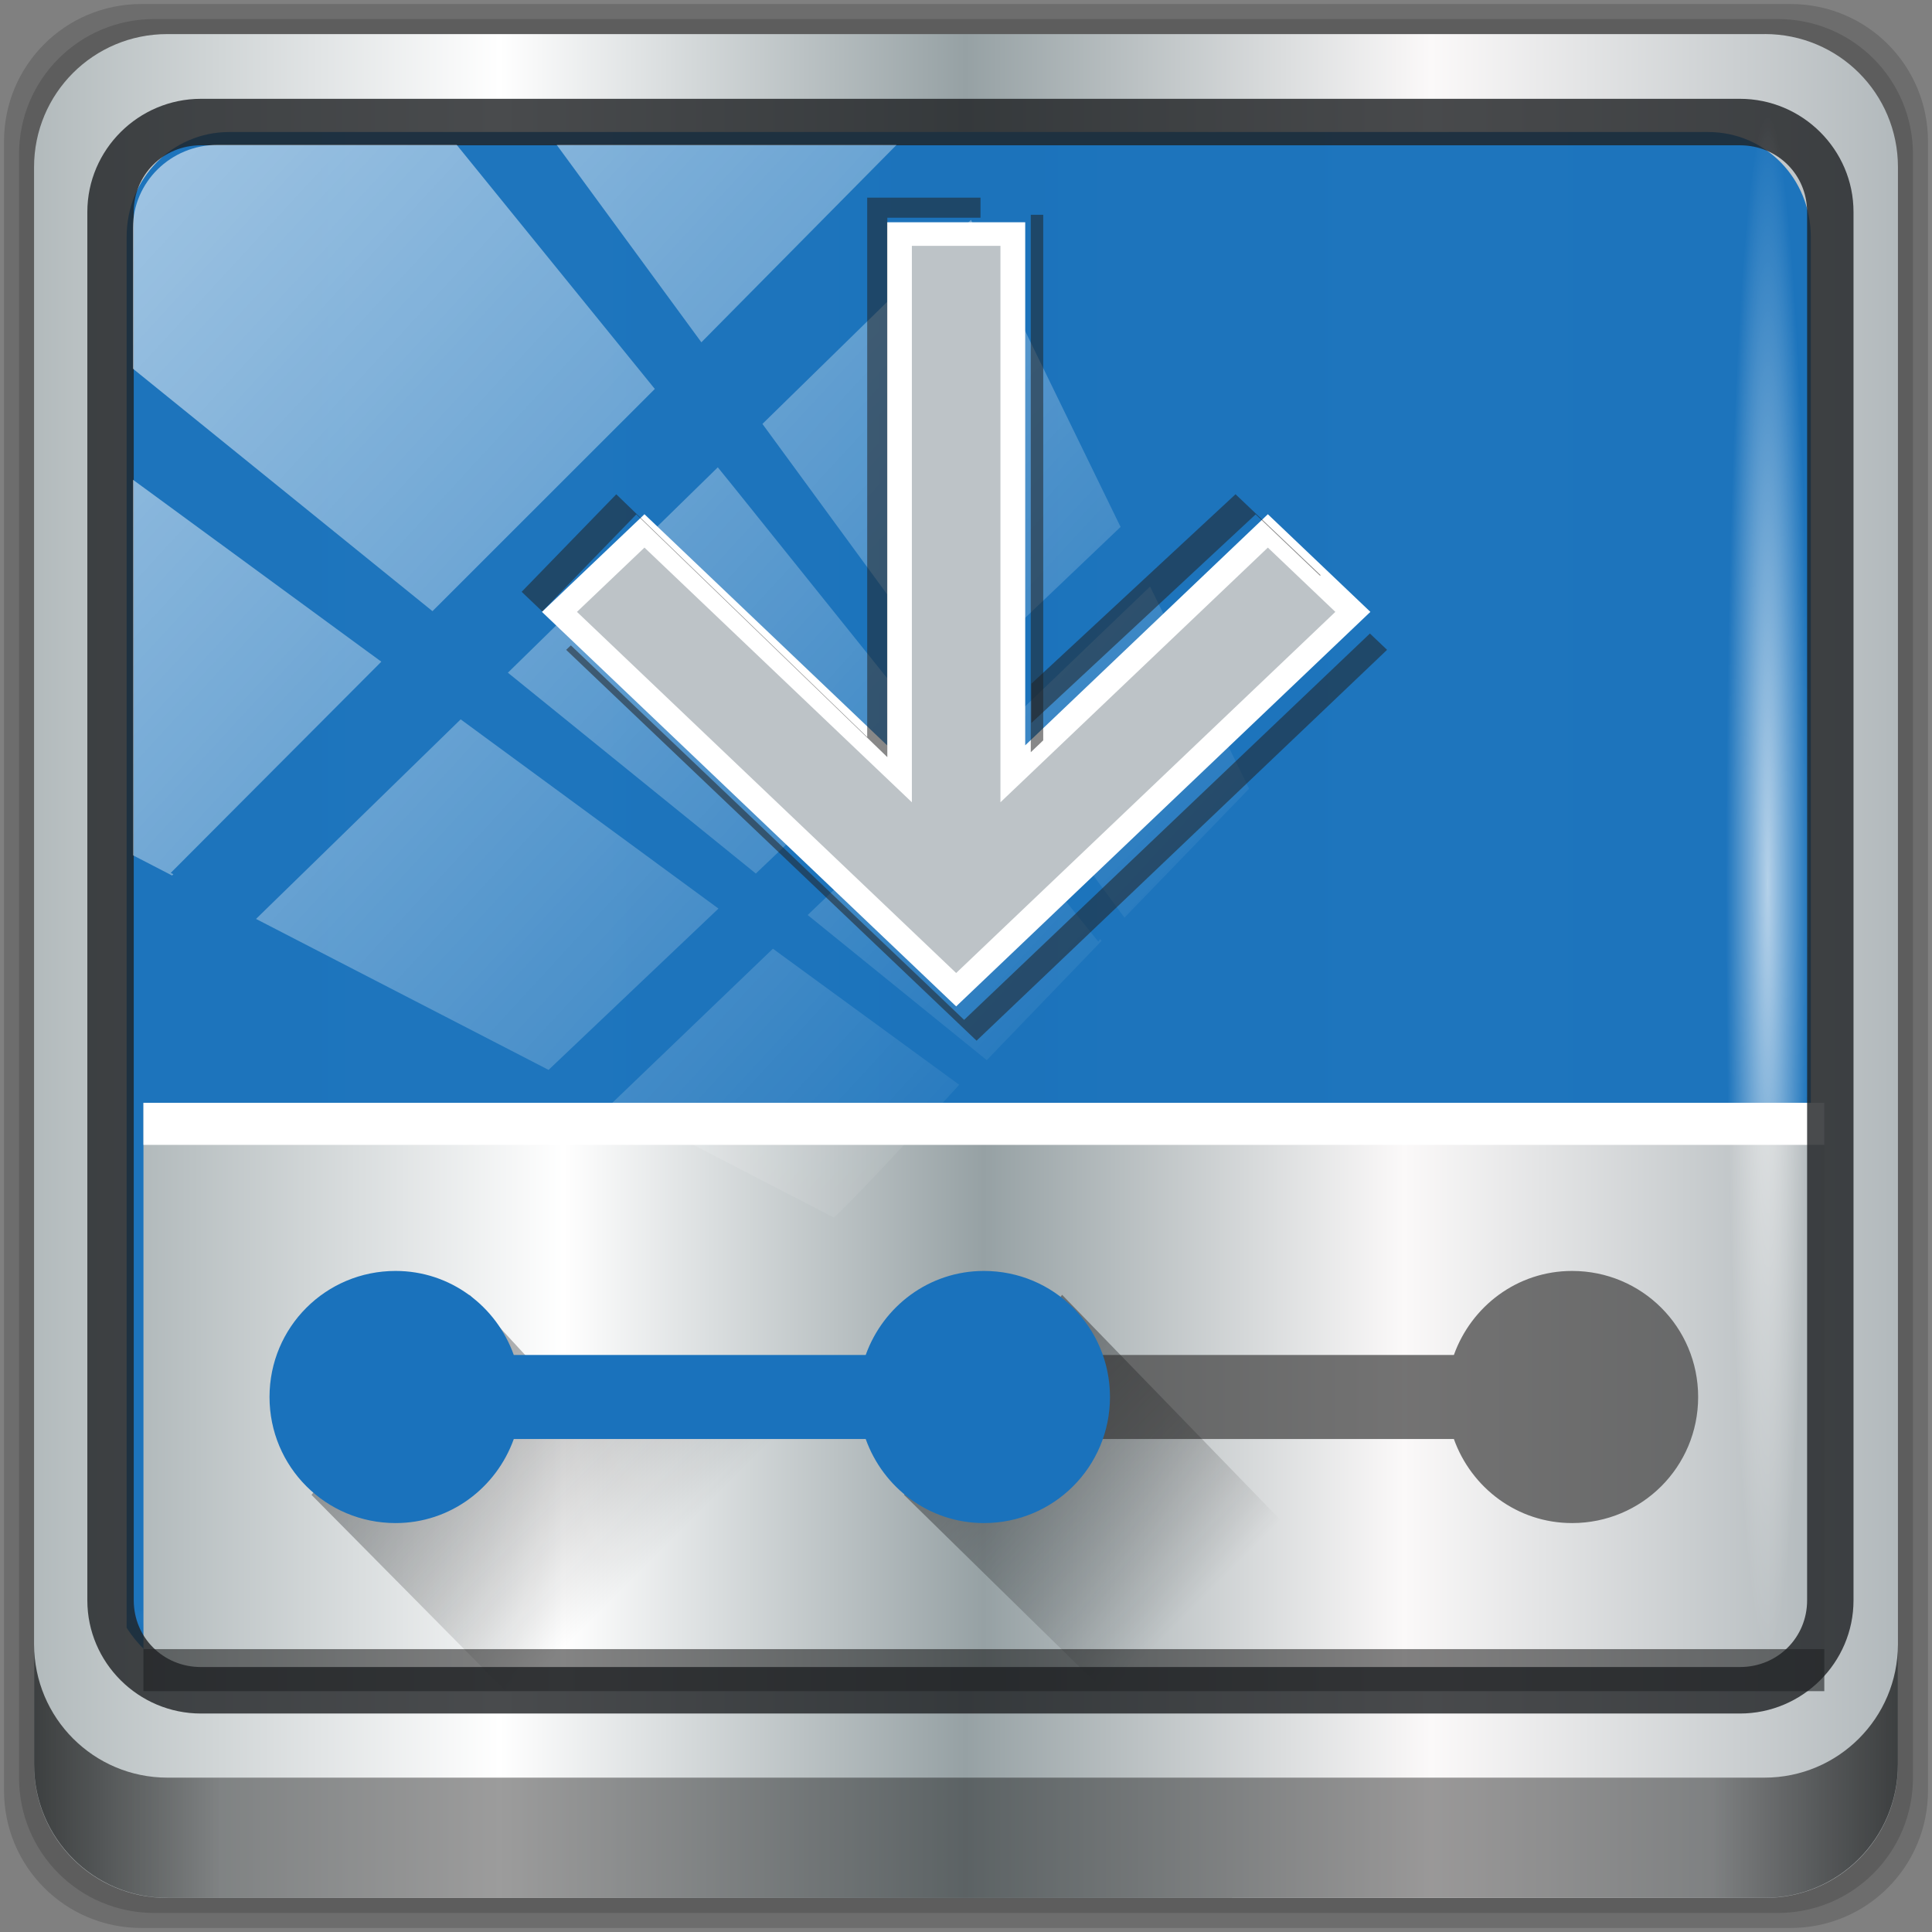 <?xml version="1.0" encoding="UTF-8" standalone="no"?>
<svg
   xmlns:dc="http://purl.org/dc/elements/1.1/"
   xmlns:cc="http://creativecommons.org/ns#"
   xmlns:rdf="http://www.w3.org/1999/02/22-rdf-syntax-ns#"
   xmlns:svg="http://www.w3.org/2000/svg"
   xmlns="http://www.w3.org/2000/svg"
   xmlns:xlink="http://www.w3.org/1999/xlink"
   xmlns:sodipodi="http://sodipodi.sourceforge.net/DTD/sodipodi-0.dtd"
   xmlns:inkscape="http://www.inkscape.org/namespaces/inkscape"
   width="48"
   height="48"
   version="1.1"
   id="svg445"
   sodipodi:docname="debian-installer-launcher.svg"
   inkscape:version="0.92.2 2405546, 2018-03-11">
  <rect width="100%" height="100%" fill="#808080" stroke="none"/>
  <sodipodi:namedview
     pagecolor="#ffffff"
     bordercolor="#666666"
     borderopacity="1"
     objecttolerance="10"
     gridtolerance="10"
     guidetolerance="10"
     inkscape:pageopacity="0"
     inkscape:pageshadow="2"
     inkscape:window-width="1280"
     inkscape:window-height="972"
     id="namedview447"
     showgrid="false"
     inkscape:zoom="11.750557"
     inkscape:cx="13.35146"
     inkscape:cy="26.303675"
     inkscape:window-x="0"
     inkscape:window-y="23"
     inkscape:window-maximized="1"
     inkscape:current-layer="svg445"
     inkscape:snap-global="false" />
  <defs
     id="defs419">
    <linearGradient
       id="a"
       y1="20"
       y2="44"
       x2="0"
       gradientUnits="userSpaceOnUse"
       gradientTransform="translate(384.57,499.8)">
      <stop
         stop-color="#eff0f1"
         id="stop402" />
      <stop
         offset="1"
         stop-color="#bdc3c7"
         id="stop404" />
    </linearGradient>
    <linearGradient
       id="b"
       y1="36"
       x1="10"
       y2="41"
       x2="15"
       gradientUnits="userSpaceOnUse"
       gradientTransform="translate(384.57 500.8)">
      <stop
         stop-color="#292c2f"
         id="stop407" />
      <stop
         offset="1"
         stop-opacity="0"
         id="stop409" />
    </linearGradient>
    <linearGradient
       xlink:href="#b"
       id="c"
       y1="36"
       x1="9.905"
       y2="41"
       gradientUnits="userSpaceOnUse"
       x2="14.905"
       gradientTransform="translate(398.67,500.8)" />
    <linearGradient
       id="d"
       y1="33.844"
       x1="25.07"
       y2="10"
       x2="25"
       gradientUnits="userSpaceOnUse"
       gradientTransform="matrix(1,0,0,1.083,384.57,492.96)"
       spreadMethod="pad">
      <stop
         stop-color="#1abc9c"
         id="stop413"
         style="stop-color:#1a72bc;stop-opacity:1" />
      <stop
         offset="1"
         stop-color="#2980b9"
         id="stop415"
         style="stop-color:#b929a8;stop-opacity:1" />
    </linearGradient>
    <linearGradient
       xlink:href="#b"
       id="e"
       y1="509.8"
       x1="396.57"
       y2="533.8"
       gradientUnits="userSpaceOnUse"
       x2="419.57" />
    <linearGradient
       inkscape:collect="always"
       xlink:href="#linearGradient6139-0"
       id="linearGradient4071"
       gradientUnits="userSpaceOnUse"
       gradientTransform="matrix(0.551,0,0,0.551,-2.461,-1.909)"
       x1="6"
       y1="47"
       x2="90"
       y2="47" />
    <linearGradient
       id="linearGradient6139-0">
      <stop
         id="stop6141-2"
         offset="0"
         style="stop-color:#b2babc;stop-opacity:1" />
      <stop
         style="stop-color:#ffffff;stop-opacity:1;"
         offset="0.25"
         id="stop6151-0" />
      <stop
         style="stop-color:#96a1a4;stop-opacity:1"
         offset="0.5"
         id="stop6147-1" />
      <stop
         id="stop6149-4"
         offset="0.75"
         style="stop-color:#fbf9f9;stop-opacity:1;" />
      <stop
         id="stop6143-4"
         offset="1"
         style="stop-color:#b2b9bc;stop-opacity:1" />
    </linearGradient>
    <linearGradient
       gradientTransform="matrix(0.498,0,0,0.498,0.1,0.1)"
       inkscape:collect="always"
       xlink:href="#linearGradient3832-0-6-1-1"
       id="linearGradient4129"
       x1="1.5"
       y1="88.172"
       x2="94.5"
       y2="88.172"
       gradientUnits="userSpaceOnUse" />
    <linearGradient
       id="linearGradient3832-0-6-1-1">
      <stop
         style="stop-color:#000000;stop-opacity:1;"
         offset="0"
         id="stop3834-6-3-7-1" />
      <stop
         id="stop3872-2-4"
         offset="0.1"
         style="stop-color:#000000;stop-opacity:0.588;" />
      <stop
         style="stop-color:#000000;stop-opacity:0.588;"
         offset="0.9"
         id="stop3844-6-2-7-6" />
      <stop
         style="stop-color:#000000;stop-opacity:1;"
         offset="1"
         id="stop3836-5-0-2-9" />
    </linearGradient>
    <linearGradient
       id="linearGradient3737">
      <stop
         offset="0"
         style="stop-color:#ffffff;stop-opacity:1"
         id="stop3739" />
      <stop
         offset="1"
         style="stop-color:#ffffff;stop-opacity:0"
         id="stop3741" />
    </linearGradient>
    <radialGradient
       inkscape:collect="always"
       xlink:href="#linearGradient3737"
       id="radialGradient7464"
       gradientUnits="userSpaceOnUse"
       gradientTransform="matrix(0.442,0,0,0.024,15.807,-44.996)"
       cx="13.948"
       cy="44.893"
       fx="13.948"
       fy="44.893"
       r="43.199" />
    <linearGradient
       inkscape:collect="always"
       xlink:href="#linearGradient3737"
       id="linearGradient4767"
       gradientUnits="userSpaceOnUse"
       x1="2.771"
       y1="-28.642"
       x2="50.528"
       y2="14.514" />
    <clipPath
       id="clipPath4156-4-1"
       clipPathUnits="userSpaceOnUse">
      <path
         inkscape:connector-curvature="0"
         id="path4158-0-8"
         d="m 27.046,-55.695 -14.214,13.321 h 0.061 l 15.653,21.771 10.231,-10.546 C 38.562,-32.302 27.468,-54.819 27.046,-55.695 Z M 9.647,-39.383 -5.241,-25.321 15.988,-7.806 26.372,-18.383 Z m 31.491,12.951 -9.741,9.714 8.945,12.458 7.781,-7.555 z m -49.84,4.379 -13.754,12.982 26.283,13.846 0.061,-0.062 -0.123,-0.062 L 13.599,-5.401 -8.702,-22.053 Z m 38.015,7.401 -9.803,9.775 11.579,9.559 7.628,-7.401 -8.669,-11.009 z m 20.187,5.674 -7.383,7.216 6.188,8.542 5.82,-6.137 z m -32.195,6.322 -9.557,9.498 13.662,7.185 7.934,-7.678 z m 23.312,2.374 -7.107,6.938 8.363,6.907 5.361,-5.674 -0.061,-0.092 -0.092,0.123 -6.464,-8.203 z m -8.73,8.542 -7.505,7.339 10.354,5.458 c 1.397,-1.321 5.675,-6.123 5.851,-6.322 z"
         style="opacity:0.6;fill:#ffffff;fill-opacity:1;stroke:none" />
    </clipPath>
    <linearGradient
       id="ButtonShadow-16"
       gradientTransform="scale(1.006,0.994)"
       x1="45.448"
       y1="92.54"
       x2="45.448"
       y2="7.017"
       gradientUnits="userSpaceOnUse">
      <stop
         style="stop-color:#000000;stop-opacity:1;"
         offset="0"
         id="stop3750-6" />
      <stop
         style="stop-color:#000000;stop-opacity:0.588;"
         offset="1"
         id="stop3752-4" />
    </linearGradient>
    <clipPath
       clipPathUnits="userSpaceOnUse"
       id="clipPath4355-7">
      <rect
         style="fill:#ffffff;fill-opacity:1;fill-rule:nonzero;stroke:none"
         id="rect4357-5"
         width="84"
         height="80"
         x="6"
         y="6"
         rx="6"
         ry="6" />
    </clipPath>
    <clipPath
       clipPathUnits="userSpaceOnUse"
       id="clipPath4355-9">
      <rect
         style="fill:#ffffff;fill-opacity:1;fill-rule:nonzero;stroke:none"
         id="rect4357-1"
         width="84"
         height="80"
         x="6"
         y="6"
         rx="6"
         ry="6" />
    </clipPath>
    <clipPath
       clipPathUnits="userSpaceOnUse"
       id="clipPath4355-1">
      <rect
         style="fill:#ffffff;fill-opacity:1;fill-rule:nonzero;stroke:none"
         id="rect4357-9"
         width="84"
         height="80"
         x="6"
         y="6"
         rx="6"
         ry="6" />
    </clipPath>
    <clipPath
       clipPathUnits="userSpaceOnUse"
       id="clipPath3943-52-0">
      <path
         id="path3945-4-1"
         d="m 69.781,20.844 -5,3.438 c 5.587,5.537 9,13.328 9,21.812 0,8.434 -3.377,16.096 -8.906,21.625 l 5,3.438 C 76.078,64.576 80,55.844 80,46.094 c 2e-6,-9.797 -3.963,-18.66 -10.219,-25.25 z M 40,24.062 28.906,36.219 H 21.5 c -0.823,0 -1.5,0.677 -1.5,1.5 v 1 14.844 1 c 0,0.823 0.684,1.61 1.5,1.5 h 7.406 L 40,68 V 66 26.062 Z m 20.594,3.281 -5,3.438 L 55.5,30.875 c 3.938,3.89 6.406,9.25 6.406,15.219 0,5.921 -2.43,11.148 -6.312,15.031 l 0.094,0.094 5.094,3.438 c 4.475,-4.908 7.25,-11.402 7.25,-18.562 0,-7.231 -2.879,-13.831 -7.438,-18.75 z m -9.25,6.5 -5.219,3.625 c 2.222,2.218 3.719,5.24 3.719,8.625 0,3.337 -1.459,6.228 -3.625,8.438 l 5.219,3.625 c 2.822,-3.237 4.531,-7.434 4.531,-12.062 0,-4.673 -1.754,-9.001 -4.625,-12.25 z"
         style="color:#000000;display:inline;overflow:visible;visibility:visible;opacity:0.8;fill:#ff00ff;fill-opacity:1;fill-rule:nonzero;stroke:none;stroke-width:1;marker:none;enable-background:accumulate"
         inkscape:connector-curvature="0" />
    </clipPath>
    <linearGradient
       id="a-0"
       y1="20"
       y2="44"
       x2="0"
       gradientUnits="userSpaceOnUse"
       gradientTransform="translate(384.57,499.8)"
       xlink:href="#linearGradient6139-0">
      <stop
         stop-color="#eff0f1"
         id="stop402-6" />
      <stop
         offset="1"
         stop-color="#bdc3c7"
         id="stop404-1" />
    </linearGradient>
    <linearGradient
       xlink:href="#b"
       id="e-4"
       y1="509.8"
       x1="396.57"
       y2="533.8"
       gradientUnits="userSpaceOnUse"
       x2="419.57" />
    <linearGradient
       inkscape:collect="always"
       xlink:href="#d"
       id="linearGradient892"
       x1="3.146"
       y1="22.569"
       x2="44.989"
       y2="22.569"
       gradientUnits="userSpaceOnUse" />
    <radialGradient
       inkscape:collect="always"
       xlink:href="#linearGradient3737"
       id="radialGradient7462"
       gradientUnits="userSpaceOnUse"
       gradientTransform="matrix(0.486,0,0,0.024,16.979,40.016)"
       cx="13.948"
       cy="44.893"
       fx="13.948"
       fy="44.893"
       r="43.199" />
    <linearGradient
       inkscape:collect="always"
       xlink:href="#linearGradient6139-0"
       id="linearGradient897"
       x1="388.57"
       y1="536.8"
       x2="428.57"
       y2="536.8"
       gradientUnits="userSpaceOnUse" />
    <linearGradient
       xlink:href="#b"
       id="c-2"
       y1="36"
       x1="9.905"
       y2="41"
       gradientUnits="userSpaceOnUse"
       x2="14.905"
       gradientTransform="translate(398.67,500.8)" />
    <linearGradient
       inkscape:collect="always"
       xlink:href="#b"
       id="linearGradient5570"
       gradientUnits="userSpaceOnUse"
       gradientTransform="translate(384.57,500.8)"
       x1="10"
       y1="36"
       x2="15"
       y2="41" />
    <linearGradient
       inkscape:collect="always"
       xlink:href="#d"
       id="linearGradient888"
       x1="391.57"
       y1="536.8"
       x2="411.571"
       y2="536.8"
       gradientUnits="userSpaceOnUse" />
    <radialGradient
       inkscape:collect="always"
       xlink:href="#a"
       id="radialGradient1068"
       cx="408.57"
       cy="516.8"
       fx="408.57"
       fy="516.8"
       r="7"
       gradientUnits="userSpaceOnUse" />
  </defs>
  <path
     style="display:inline;opacity:0.15;fill:#000000;fill-opacity:1;fill-rule:nonzero;stroke:none;stroke-width:0.498"
     d="M 44.486,0.1 H 3.514 c -1.892,0 -3.414,1.523 -3.414,3.414 v 40.971 C 0.1,46.377 1.623,47.9 3.514,47.9 H 44.486 C 46.377,47.9 47.9,46.377 47.9,44.486 V 3.514 c 0,-1.892 -1.523,-3.414 -3.414,-3.414 z"
     id="path3288"
     inkscape:connector-curvature="0" />
  <path
     inkscape:connector-curvature="0"
     id="path4085"
     d="M 44.166,0.473 H 3.834 c -1.862,0 -3.361,1.499 -3.361,3.361 V 44.166 c 0,1.862 1.499,3.361 3.361,3.361 H 44.166 c 1.862,0 3.361,-1.499 3.361,-3.361 V 3.834 c 0,-1.862 -1.499,-3.361 -3.361,-3.361 z"
     style="display:inline;opacity:0.15;fill:#000000;fill-opacity:1;fill-rule:nonzero;stroke:none;stroke-width:0.498" />
  <path
     style="display:inline;fill:url(#linearGradient4071);fill-opacity:1;fill-rule:nonzero;stroke:none;stroke-width:0.498"
     d="M 43.846,0.847 H 4.154 c -1.832,0 -3.308,1.475 -3.308,3.308 V 43.846 c 0,1.832 1.475,3.308 3.308,3.308 H 43.846 c 1.832,0 3.308,-1.475 3.308,-3.308 V 4.154 c 0,-1.832 -1.475,-3.308 -3.308,-3.308 z"
     id="rect4251-1"
     inkscape:connector-curvature="0" />
  <path
     style="display:inline;opacity:0.98;fill:url(#linearGradient892);fill-opacity:1.0;fill-rule:nonzero;stroke:none;stroke-width:0.516"
     d="m 5.697,3.28 c -1.422,0 -2.551,1.153 -2.551,2.606 v 10.797 3.648 20.111 c 0.546,0.849 1.478,1.417 2.551,1.417 H 7.738 40.396 43.219 c 1.073,0 1.224,0.018 1.77,-0.831 V 20.33 16.682 5.886 c 0,-1.452 -1.129,-2.606 -2.551,-2.606 z"
     id="path3400-6"
     inkscape:connector-curvature="0"
     sodipodi:nodetypes="sscccsccscccsss" />
  <g
     transform="matrix(1.044,0,0,1.044,-402.103,-525.711)"
     style="stroke-width:1.159"
     id="g904">
    <rect
       transform="matrix(0.958,0,0,0.958,385.407,502.698)"
       ry="2.116"
       rx="2.116"
       y="40.058"
       x="2.776"
       height="2.116"
       width="41.949"
       id="rect4131"
       style="opacity:0.55;fill:url(#radialGradient7462);fill-opacity:1;stroke:none;stroke-width:0.498" />
    <path
       style="opacity:0.2;fill:#232629;stroke-width:1.344"
       inkscape:connector-curvature="0"
       id="path423"
       d="m 408.57,533.8 c -1.662,0 -3,1.338 -3,3 0,1.662 1.338,3 3,3 1.305,0 2.398,-0.841 2.813,-2 h 8.375 c 0.414,1.159 1.507,2 2.813,2 1.662,0 3,-1.338 3,-3 0,-1.662 -1.338,-3 -3,-3 -1.305,0 -2.398,0.841 -2.813,2 h -8.375 c -0.414,-1.159 -1.507,-2 -2.813,-2" />
    <path
       style="fill:url(#linearGradient897);fill-opacity:1;stroke:none;stroke-width:1.344;stroke-opacity:1"
       inkscape:connector-curvature="0"
       id="path425"
       d="m 388.57,529.8 v 14 h 40 v -14 z" />
    <path
       style="opacity:0.779;fill:#4d4d4d;stroke-width:1.344"
       inkscape:connector-curvature="0"
       id="path427"
       d="m 411.38,537.8 h 8.375 c 0.414,1.159 1.507,2 2.813,2 1.662,0 3,-1.338 3,-3 0,-1.662 -1.338,-3 -3,-3 -1.305,0 -2.398,0.841 -2.813,2 h -8.375 c 0.188,1 0.188,1 0,2" />
    <path
       style="opacity:0.49;fill:url(#c-2);stroke-width:1.344"
       inkscape:connector-curvature="0"
       id="path429"
       d="m 406.67,539.13 4.762,4.667 h 8.143 l -9.143,-9.429 z" />
    <path
       style="opacity:0.41;fill:url(#linearGradient5570);stroke-width:1.344"
       inkscape:connector-curvature="0"
       id="path431"
       d="m 392.57,539.13 4.619,4.667 h 13.381 l -4.867,-6.937 -7.133,-0.067 -2.238,-2.425 z" />
    <path
       style="fill:url(#linearGradient888);fill-opacity:1;stroke-width:1.344"
       inkscape:connector-curvature="0"
       id="path433"
       d="m 394.57,533.8 c -1.662,0 -3,1.338 -3,3 0,1.662 1.338,3 3,3 1.305,0 2.398,-0.841 2.813,-2 h 8.375 c 0.414,1.159 1.507,2 2.813,2 1.662,0 3,-1.338 3,-3 0,-1.662 -1.338,-3 -3,-3 -1.305,0 -2.398,0.841 -2.813,2 h -8.375 c -0.414,-1.159 -1.507,-2 -2.813,-2" />
    <rect
       style="fill:#030404;fill-opacity:0.485;stroke-width:1.344"
       id="rect435"
       height="1"
       rx="0"
       y="542.8"
       x="388.57"
       width="40" />
    <rect
       style="fill:#ffffff;fill-opacity:1;stroke-width:1.344"
       id="rect437"
       height="1"
       rx="0"
       y="529.8"
       x="388.57"
       width="40" />
  </g>
  <path
     inkscape:connector-curvature="0"
     id="path4989"
     d="m 4.992,2.455 c -1.552,0 -2.822,1.264 -2.822,2.811 V 39.761 c 0,1.547 1.27,2.811 2.822,2.811 H 43.228 c 1.552,0 2.822,-1.264 2.822,-2.811 V 5.266 c 0,-1.547 -1.27,-2.811 -2.822,-2.811 z m 0,1.155 H 43.228 c 0.94,0 1.669,0.737 1.669,1.656 V 39.761 c 0,0.919 -0.729,1.656 -1.669,1.656 H 4.992 c -0.94,0 -1.669,-0.737 -1.669,-1.656 V 5.266 c 0,-0.919 0.729,-1.656 1.669,-1.656 z"
     style="color:#000000;font-style:normal;font-variant:normal;font-weight:normal;font-stretch:normal;font-size:medium;line-height:normal;font-family:Sans;-inkscape-font-specification:Sans;text-indent:0;text-align:start;text-decoration:none;text-decoration-line:none;letter-spacing:normal;word-spacing:normal;text-transform:none;writing-mode:lr-tb;direction:ltr;baseline-shift:baseline;text-anchor:start;display:inline;overflow:visible;visibility:visible;fill:#1f2224;fill-opacity:0.809;stroke:none;stroke-width:1.183;marker:none;enable-background:accumulate" />
  <path
     inkscape:connector-curvature="0"
     style="display:inline;opacity:0.658;fill:url(#linearGradient4129);fill-opacity:1;fill-rule:nonzero;stroke:none;stroke-width:0.498"
     d="m 0.847,40.851 v 2.987 c 0,1.832 1.482,3.314 3.314,3.314 H 43.839 c 1.832,0 3.314,-1.482 3.314,-3.314 v -2.987 c 0,1.832 -1.482,3.314 -3.314,3.314 H 4.161 c -1.832,0 -3.314,-1.482 -3.314,-3.314 z"
     id="path4118" />
  <rect
     ry="2.116"
     rx="2.116"
     y="-44.955"
     x="2.868"
     height="2.116"
     width="38.215"
     id="rect4141"
     style="opacity:0.669;fill:url(#radialGradient7464);fill-opacity:1;stroke:none;stroke-width:0.498"
     transform="rotate(90)" />
  <rect
     transform="matrix(0.532,0,0,0.522,2.239,19.259)"
     style="opacity:0.567;fill:url(#linearGradient4767);fill-opacity:1;stroke:none"
     id="rect4146"
     width="75.966"
     height="69.024"
     x="2"
     y="-30"
     rx="3.957"
     ry="3.957"
     clip-path="url(#clipPath4156-4-1)" />
  <g
     transform="matrix(1.408,0,0,1.341,-550.708,-676.622)"
     id="g1008"
     style="fill:#000000;stroke-width:1.159" />
  <g
     style="stroke-width:0.437;fill-opacity:1;fill:url(#radialGradient1068);stroke:#ffffff;stroke-opacity:1;stroke-miterlimit:4;stroke-dasharray:none;paint-order:stroke markers fill;stroke-linecap:round"
     id="g1039-0"
     transform="matrix(1.408,0,0,1.341,-551.511,-677.827)">
    <path
       style="color:#000000;color-interpolation:sRGB;color-interpolation-filters:linearRGB;fill:url(#radialGradient1068);stroke-width:0.437;color-rendering:auto;image-rendering:auto;shape-rendering:auto;text-rendering:auto;fill-opacity:1;stroke:#ffffff;stroke-opacity:1;stroke-miterlimit:4;stroke-dasharray:none;paint-order:stroke markers fill;stroke-linecap:round"
       inkscape:connector-curvature="0"
       id="path1037"
       d="m 407.57,509.8 v 10 l -4.5,-4.5 -1.5,1.5 7,7 7,-7 -1.5,-1.5 -4.5,4.5 v -10 z" />
  </g>
  <g
     transform="matrix(1.457,0,0,1.388,-571.02,-701.163)"
     id="g443"
     style="fill:#202020;fill-opacity:0.532;stroke-width:1.159">
    <path
       style="color:#000000;color-interpolation:sRGB;color-interpolation-filters:linearRGB;fill:#202020;fill-opacity:0.532;stroke-width:3.186;color-rendering:auto;image-rendering:auto;shape-rendering:auto;text-rendering:auto"
       d="M 25.47,5.464 V 18.376 l 0.299,-0.285 V 5.464 Z m 8.145,10.06 -9.746,9.283 -9.445,-8.998 -0.113,0.107 9.857,9.391 9.859,-9.391 z"
       transform="matrix(0.71,0,0,0.745,391.408,504.935)"
       id="path441"
       inkscape:connector-curvature="0"
       sodipodi:nodetypes="cccccccccccc" />
  </g>
  <g
     style="stroke-width:1.159"
     id="g1004"
     transform="matrix(1.408,0,0,1.341,-552.311,-678.728)">
    <path
       inkscape:connector-curvature="0"
       style="color:#000000;color-interpolation:sRGB;color-interpolation-filters:linearRGB;fill:#202020;fill-opacity:0.532;stroke-width:3.186;color-rendering:auto;image-rendering:auto;shape-rendering:auto;text-rendering:auto"
       d="M 22.764,6.73 V 20.145 l -6.236,-6.037 -2.352,2.425 0.512,0.488 2.338,-2.413 6.238,6.037 V 7.23 h 2.316 v -0.5 z m 9.154,7.377 -5.072,4.71 v 0.977 l 5.572,-5.186 1.6,1.525 0.014,-0.014 z"
       transform="matrix(0.71,0,0,0.745,391.406,504.783)"
       id="path1002"
       sodipodi:nodetypes="cccccccccccccccccc" />
  </g>
  <g
     style="stroke-width:1.159"
     id="g1039"
     transform="matrix(1.408,0,0,1.341,-551.511,-677.826)" />
</svg>
